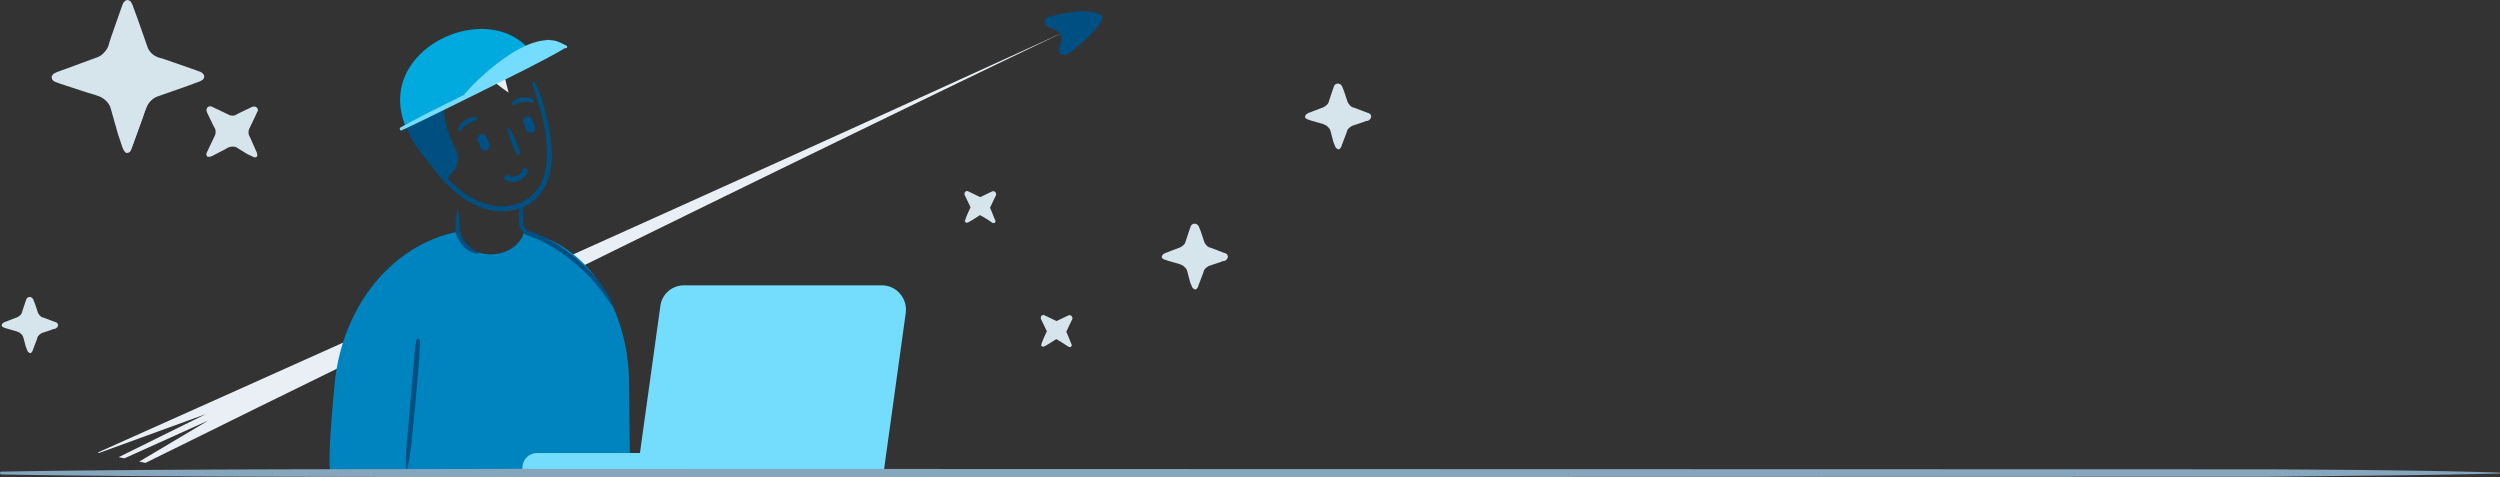 <svg id="jetpack-header" xmlns="http://www.w3.org/2000/svg" viewBox="0 0 3272 624.62"><rect x="0" y="0" width="3272" height="624.62" fill="#333333" stroke="none"/><title>jetpack-header</title><path d="M575.72,3357.78c-192.11,86.34-352.08,157.72-402.05,180.12l2,.44,140.06-51-114.44,56.49,7.42,1.6,110.15-49.66-90.6,53.87,8.09,1.74c72.62-35.87,202-99.72,350.27-172.22l-10.91-21.4Z" transform="translate(-46 -2945.52)" style="fill:#e9eff4"/><path d="M695.35,3028.07l-.67-.15c-5-3.18-11.26-6.66-16.75-10.66l4.1-2.65c2.21,6.12,3.75,12.09,5.28,18.07l.38,1.49-1,1.2L675,3050.5l-3.7-5.73,18.6-4.46,1.49-.38,1.2,1,15.11,11.72-5.73,3.7c-1.54-6-2.93-12.62-4.46-18.6l-.38-1.49,1-1.2c3.86-4.81,8.39-9.48,12.25-14.29l2.65,4.1c-5.3,1.68-11.8,2.4-17.63,3.26Zm-1.06-1.64c6.79-2.07,12.91-4.28,18.21-6l6.79-2.07-4.15,6.16c-4,5.49-7.19,10.45-11.19,15.93l.58-2.7c1.54,6,2.93,12.62,4.46,18.6l2.69,10.45-8.57-6.08L688,3049.06l3.37.73-18.6,4.46-11.13,2.54,6.75-8.42,11.72-15.11-.58,2.7c-1.54-6-2.25-12.48-3.64-19.12l-1.25-7.32,5.34,4.68a55.38,55.38,0,0,1,14.29,12.25Zm23.54,287.23,13,18.31c251-123.76,543.3-266.12,711.52-346.31-170.62,78.26-468.4,213.11-724.5,328Z" transform="translate(-46 -2945.52)" style="fill:#e9eff4"/><path d="M1486.19,2965.47c-4.33-9.4-64.36,7.31-64.36,7.31s14.69,3.87,19.16,12.59c1.64-1.06,4-2,5.59-3-1.64,1.06-4,2-5.59,3a.68.68,0,0,1,.53.82c4.33,9.4-2.24,23.5-2.24,23.5S1490.51,2974.87,1486.19,2965.47Z" transform="translate(-46 -2945.52)" style="fill:#004f82"/><path d="M1485.22,2966.68c-1.2-1-4-.87-6.36,0a32.21,32.21,0,0,0-7.47,1.92c-5.15,1-10.45,2.69-15.61,3.7-10.45,2.69-20.91,5.38-31.51,8.74l.21-14.06c2.7.58,4.57,1.69,6.6,2.13,1.88,1.11,3.9,1.54,6.45,2.8a27.8,27.8,0,0,1,11.07,10.85l-9.82-3.52,5.59-3a7.86,7.86,0,1,1,6.83,14.17l-5.59,3,3.67-10.5a23.31,23.31,0,0,1,2.3,9,35.58,35.58,0,0,1-.25,7.71l-1.6,7.42c-.58,2.7-1.69,4.57-2.94,7.13l-10.83-8.68c9-5.82,17.5-12.46,26.51-18.28,4.24-3.32,8.48-6.64,12.58-9.28,1.78-1.73,4.24-3.32,5.35-5.2a5.23,5.23,0,0,0,1.93-2.41,2.14,2.14,0,0,0,1-1.2l1.93-2.41Zm3.28-2.12c1.44,3.13.33,5,0,6.36a10,10,0,0,1-2.36,4.43,42.18,42.18,0,0,1-5.11,7.36,165,165,0,0,1-11.81,12.27,192.17,192.17,0,0,1-25.74,21.27,7.49,7.49,0,0,1-10.26-1.5,5.56,5.56,0,0,1-.72-6.5l.15-.67c.29-1.35,1.4-3.23,1.69-4.57l1-4.72c.05-3.52,0-6.36-1.25-7.32-2.12-3.28-1.92-7.47,1.36-9.58l.82-.53.82-.53,5.59-3,6.83,14.17-5.59,3c-4,2-7.85.43-9.82-3.52a19.91,19.91,0,0,0-5.87-5.5c-1.2-1-2.55-1.25-4.43-2.36a11.74,11.74,0,0,0-4.57-1.69l-.67-.15c-3.9-1.54-5.87-5.5-4.33-9.4a6,6,0,0,1,5.21-4.52c11.13-2.54,21.58-5.23,33.1-6.28a72.74,72.74,0,0,1,17.05-.56,36.43,36.43,0,0,1,8.91,1.21,13.46,13.46,0,0,1,4.57,1.69,6,6,0,0,1,4.14,3.71l1.25-2.55Z" transform="translate(-46 -2945.52)" style="fill:#004f82"/><path d="M1441.52,2986.19a30,30,0,0,0,5.59-3A30,30,0,0,1,1441.52,2986.19Z" transform="translate(-46 -2945.52)" style="fill:#004f82"/><path d="M1442.87,2986.48l.29-1.35-2-.44a10.25,10.25,0,0,1,.2-4.19l.44-2a9.52,9.52,0,0,1,2.6-2.26l6.83,14.17a2.41,2.41,0,0,0-1.2-1c-.53-.82-3.08-2.07-5.1-2.51Zm-3.9-1.54c-.38-1.49-.77-3,.34-4.86a12.37,12.37,0,0,1,4.39-4c4-2,8.67-1,10.64,3a7.5,7.5,0,0,1-2.18,10.11l-1.64,1.06a5.23,5.23,0,0,1-3,.77l-2-.44a6.3,6.3,0,0,1-2.94-2.75l-2-.44.29-1.35-1.88-1.11Z" transform="translate(-46 -2945.52)" style="fill:#004f82"/><g id="Rectangle-66"><path d="M190.94,3085.53c-2.35-5.88-8.82-12.94-15.29-15.29L121,3050.83c-5.88-2.35-5.88-5.88,0-7.64l54.69-19.41c5.88-2.35,12.94-8.82,15.29-15.29l19.41-54.69c2.35-5.88,5.88-5.88,7.64,0l19.41,54.69c2.35,5.88,8.82,12.94,15.29,15.29l54.69,19.41c5.88,2.35,5.88,5.88,0,7.64l-54.69,19.41c-5.88,2.35-12.94,8.82-15.29,15.29L218,3140.22c-2.35,5.88-5.88,5.88-7.64,0Z" transform="translate(-46 -2945.52)" style="fill:#d5e5eb"/><path d="M190.35,3085.53c-2.35-5.88-7.06-10-12.35-12.94-5.29-2.35-11.76-4.12-17.64-5.88L124.49,3055l-4.7-1.76a9.35,9.35,0,0,1-5.29-3.53,6.25,6.25,0,0,1-.59-4.7,12.83,12.83,0,0,1,2.35-2.94,34.67,34.67,0,0,1,4.7-2.35l17.64-6.47,35.28-12.94c4.7-1.76,9.41-6.47,12.35-11.17a34,34,0,0,0,2.94-8.23l2.94-8.82,12.35-35.28,1.76-4.7a9.35,9.35,0,0,1,3.53-5.29,4.38,4.38,0,0,1,5.29-.59,4.83,4.83,0,0,1,2.94,2.94,20.89,20.89,0,0,1,2.35,5.29l6.47,17.64,12.35,35.28a22.9,22.9,0,0,0,10.58,11.76A34,34,0,0,0,258,3022l8.82,2.94,35.28,12.35,4.7,1.76a9.35,9.35,0,0,1,5.29,3.53,4.38,4.38,0,0,1,.59,5.29,4.83,4.83,0,0,1-2.94,2.94,20.89,20.89,0,0,1-5.29,2.35l-17.64,6.47L251.51,3072a25,25,0,0,0-12.35,11.17c-1.18,2.35-2.35,5.29-3.53,8.23l-2.94,8.82-12.94,35.28-1.76,4.7c-.59,1.76-1.18,3.53-2.94,4.7-1.18.59-2.94,1.18-4.12.59s-1.76-1.76-2.35-2.35a34.67,34.67,0,0,1-2.35-4.7l-5.88-17.64Zm1.76-.59,12.94,35.28,6.47,17.64a28.66,28.66,0,0,0,1.76,4.12l.59.59c1.18-1.18,2.35-4.7,2.94-7.64l12.35-35.87,2.94-8.82c1.18-2.94,1.76-5.88,3.53-9.41,3.53-5.88,8.23-11.17,15.29-13.53l35.28-12.35,17.64-6.47a9.57,9.57,0,0,0,3.53-1.76.58.58,0,0,0,.59-.59v.59c-.59-.59-4.12-1.76-7.06-2.94l-35.28-12.35-8.82-2.94c-2.94-1.18-5.88-1.76-9.41-3.53a32.32,32.32,0,0,1-14.11-15.29l-12.35-35.28-6.47-17.64a9.57,9.57,0,0,0-1.76-3.53.58.58,0,0,0-.59-.59h1.18c-.59.59-1.76,4.12-2.94,7.06L198,2995l-2.94,8.82c-1.18,2.94-1.76,5.88-3.53,9.41-3.53,5.88-8.82,11.17-15.29,13.53l-35.87,12.35L122.72,3045a9.57,9.57,0,0,0-3.53,1.76.58.58,0,0,0-.59.59h0c.59,1.18,4.12,2.35,7.06,3.53l35.28,12.94c5.88,2.35,11.76,4.12,17.64,7.06a31.27,31.27,0,0,1,13.53,14.11Z" transform="translate(-46 -2945.52)" style="fill:#d5e5eb"/></g><g id="Rectangle-66-2" data-name="Rectangle-66"><path d="M1600.17,3299c-1.38-3.45-4.83-7.59-9-9l-19.31-6.9c-3.45-1.38-3.45-3.45,0-4.83l19.31-6.9c3.45-1.38,7.59-4.83,9-9l6.9-19.31c1.38-3.45,3.45-3.45,4.83,0l6.9,19.31c1.38,3.45,4.83,7.59,9,9l19.31,6.9c3.45,1.38,3.45,3.45,0,4.83l-19.31,6.9c-3.45,1.38-7.59,4.83-9,9l-6.9,19.31c-1.38,3.45-3.45,3.45-4.83,0Z" transform="translate(-46 -2945.52)" style="fill:#d5e5eb"/><path d="M1599.48,3299a18.59,18.59,0,0,0-4.83-5.52,24.5,24.5,0,0,0-6.21-2.76l-14.48-4.14a28.74,28.74,0,0,0-4.14-1.38c-.69-.69-2.07-.69-2.76-2.07a2.1,2.1,0,0,1,0-2.76c0-.69.69-1.38,1.38-2.07q3.1-2.07,4.14-2.07l3.45-1.38,14.48-5.52a21,21,0,0,0,4.83-3.45c1.38-1.38,2.07-2.76,2.76-5.52l4.83-14.48a28.74,28.74,0,0,0,1.38-4.14c.69-.69.69-2.07,2.76-2.76.69-.69,2.76-.69,3.45-.69,1.38.69,2.07.69,2.76,1.38,2.07,2.07,2.07,3.45,2.76,4.83l1.38,3.45,4.83,14.48a21,21,0,0,0,3.45,4.83c1.38,1.38,2.76,2.07,5.52,2.76l14.48,5.52a28.75,28.75,0,0,0,4.14,1.38c.69.69,2.07.69,2.76,2.76a3.13,3.13,0,0,1,0,3.45c-.69,1.38-.69,2.07-1.38,2.07a5.73,5.73,0,0,1-4.83,2.07l-3.45,1.38-14.48,4.83a21,21,0,0,0-4.83,3.45c-1.38,1.38-2.07,2.76-2.76,5.52l-5.52,14.48a28.74,28.74,0,0,0-1.38,4.14c-.69.69-.69,1.38-2.07,2.76a2.1,2.1,0,0,1-2.76,0c-.69,0-1.38-.69-2.07-1.38-1.38-1.38-1.38-3.45-2.07-4.14l-1.38-3.45-4.14-15.86Zm2.07-.69,5.52,14.48,1.38,3.45c.69,1.38.69,2.07,1.38,2.76a1,1,0,0,0-1.38,0v-.69a11.65,11.65,0,0,1,1.38-3.45l4.83-14.48c.69-2.07,2.07-5.52,4.14-7.59a21.61,21.61,0,0,1,7.59-5.52l14.48-5.52,3.45-1.38a5.34,5.34,0,0,1,2.07-.69l-.69.69v2.07h0a11.65,11.65,0,0,1-3.45-1.38l-14.48-4.83c-2.07-.69-6.21-2.07-8.28-4.14a21.61,21.61,0,0,1-5.52-7.59l-4.83-14.48-1.38-3.45a5.34,5.34,0,0,1-.69-2.07l.69.69h2.07c.69-.69.69-.69.69,0a11.65,11.65,0,0,1-1.38,3.45l-5.52,14.48c-.69,2.07-2.07,5.52-4.14,7.59a21.61,21.61,0,0,1-7.59,5.52l-14.48,4.83-3.45,1.38a5.21,5.21,0,0,1-2.76.69v-2.07h0a11.65,11.65,0,0,1,3.45,1.38l14.48,5.52a18.82,18.82,0,0,1,12.41,10.34Z" transform="translate(-46 -2945.52)" style="fill:#d5e5eb"/></g><g id="Rectangle-66-3" data-name="Rectangle-66"><path d="M1429.15,3388.64l-17.24,8.28,8.28-17.24-8.28-17.24,17.24,8.28,17.24-8.28-8.28,17.24,8.28,17.24Z" transform="translate(-46 -2945.52)" style="fill:#d5e5eb"/><path d="M1428.46,3389.33c-5.52,3.45-10.34,6.9-15.86,9.65a3,3,0,0,1-3.45-.69,1.29,1.29,0,0,1,0-2.07v-.69c2.07-6.21,4.83-11.72,7.59-17.93v2.76l-8.28-17.24c-.69-2.07,0-4.14,1.38-4.83a3.13,3.13,0,0,1,3.45,0l17.24,8.28h-3.45l17.24-8.28c2.07-.69,4.14,0,4.83,2.07a3.13,3.13,0,0,1,0,3.45c-2.76,5.52-5.52,11.72-8.28,17.24v-2.76c2.76,5.52,4.83,11.72,7.59,17.93a2.52,2.52,0,0,1-1.38,3.45H1445c-5.52-3.45-10.34-6.9-16.55-10.34Zm1.38-2.07c5.52,2.07,11.72,4.14,17.24,6.9l-3.45,3.45c-2.76-5.52-6.21-11-9-16.55a2.1,2.1,0,0,1,0-2.76c2.76-5.52,5.52-11.72,8.28-17.24l4.83,4.83-17.24,8.28a3.13,3.13,0,0,1-3.45,0l-17.24-8.28,4.83-4.83,8.28,17.24a2.1,2.1,0,0,1,0,2.76c-2.76,5.52-6.21,11-9,16.55l-3.45-3.45c6.21-2.76,12.41-4.83,18.62-6.9h.69Z" transform="translate(-46 -2945.52)" style="fill:#d5e5eb"/></g><g id="Rectangle-66-4" data-name="Rectangle-66"><path d="M1329.31,3225.71l-17.24,8.28,8.28-17.24-8.28-17.24,17.24,8.28,17.24-8.28-8.28,17.24,8.28,17.24Z" transform="translate(-46 -2945.52)" style="fill:#d5e5eb"/><path d="M1328.62,3227.09c-5.52,3.45-10.34,6.9-15.86,9.65a3,3,0,0,1-3.45-.69,1.29,1.29,0,0,1,0-2.07v-.69c2.07-6.21,4.83-11.72,7.59-17.93v2.76l-8.28-17.24c-.69-2.07,0-4.14,1.38-4.83a3.13,3.13,0,0,1,3.45,0l17.24,8.28h-3.45l17.24-8.28c2.07-.69,4.14,0,4.83,2.07a3.13,3.13,0,0,1,0,3.45c-2.76,5.52-5.52,11.72-8.28,17.24v-2.76c2.76,5.52,4.83,11.72,7.59,17.93a2.52,2.52,0,0,1-1.38,3.45h-2.07a133.8,133.8,0,0,0-16.55-10.34ZM1330,3225c5.52,2.07,11.72,4.14,17.24,6.9l-3.45,3.45c-2.76-5.52-6.21-11-9-16.55a2.1,2.1,0,0,1,0-2.76c2.76-5.52,5.52-11.72,8.28-17.24l4.83,4.83-17.24,8.28a3.13,3.13,0,0,1-3.45,0l-17.24-8.28,4.83-4.83,8.28,17.24a2.1,2.1,0,0,1,0,2.76c-2.76,5.52-6.21,11-9,16.55l-3.45-3.45c6.21-2.76,12.41-4.83,18.62-6.9h.69Z" transform="translate(-46 -2945.52)" style="fill:#d5e5eb"/></g><g id="Rectangle-66-5" data-name="Rectangle-66"><path d="M355,3137.28a16.32,16.32,0,0,0-10.58,0l-21.76,10.58c-2.94,1.18-4.12,0-2.94-2.94l10.58-21.76a16.32,16.32,0,0,0,0-10.58l-10.58-21.76c-1.18-2.94,0-4.12,2.94-2.94l21.76,10.58a16.32,16.32,0,0,0,10.58,0l21.76-10.58c2.94-1.18,4.12,0,2.94,2.94l-10.58,21.76a16.32,16.32,0,0,0,0,10.58l10.58,21.76c1.18,2.94,0,4.12-2.94,2.94Z" transform="translate(-46 -2945.52)" style="fill:#d5e5eb"/><path d="M354.42,3137.86a16.78,16.78,0,0,0-7.64,0c-2.35.59-4.7,2.35-7.06,3.53L325,3149a19.91,19.91,0,0,1-4.7,1.76H318a3.15,3.15,0,0,1-1.76-2.35c-.59-1.76,0-2.35.59-3.53l3.53-7.64,7.06-14.7a11.68,11.68,0,0,0,.59-6.47c0-1.76-1.76-4.12-2.94-6.47l-7.06-14.7a19.91,19.91,0,0,1-1.76-4.7,6.39,6.39,0,0,1,.59-2.94c.59-1.18,1.76-2.35,2.94-2.35a4.46,4.46,0,0,1,4.12.59l7.64,3.53,14.7,7.06c1.76.59,4.12,1.18,5.88.59,1.76,0,4.12-1.76,6.47-2.94l14.7-7.06a19.91,19.91,0,0,1,4.7-1.76,6.39,6.39,0,0,1,2.94.59c1.18.59,2.35,1.76,2.35,2.94a3.3,3.3,0,0,1-.59,3.53l-3.53,7.64-7.06,14.7a11.68,11.68,0,0,0-.59,6.47c0,1.76,1.76,4.12,2.94,7.06l6.47,14.7a19.91,19.91,0,0,1,1.76,4.7v2.35c-.59,1.18-1.18,1.76-2.35,1.76-1.76,0-2.35,0-2.94-.59l-7.64-3.53-15.29-9.41Zm.59-1.76,14.7,6.47,7.64,3.53h.59a.58.58,0,0,0-.59.59,9.94,9.94,0,0,0-1.18-2.94l-7.64-14.7-1.76-3.53a40.51,40.51,0,0,1-1.76-4.7,15.26,15.26,0,0,1,1.18-10l7.06-14.7,3.53-7.06h0a1.26,1.26,0,0,0,1.18,1.18h.59a27.69,27.69,0,0,0-2.94,1.18l-14.7,7.06-3.53,1.76a40.52,40.52,0,0,1-4.7,1.76c-3.53.59-6.47.59-10-1.18l-14.7-7.06-7.06-3.53h0a1.26,1.26,0,0,0,1.18-1.18v-.59a27.7,27.7,0,0,0,1.18,2.94l7.06,14.7,1.76,3.53a40.51,40.51,0,0,1,1.76,4.7c.59,3.53.59,6.47-1.18,10L325,3139l-3.53,7.06v.59a2.05,2.05,0,0,1-.59-1.18h0a9.93,9.93,0,0,0,2.94-1.18l15.29-6.47a26.85,26.85,0,0,1,8.23-2.94,34.42,34.42,0,0,1,7.64,1.18Z" transform="translate(-46 -2945.52)" style="fill:#d5e5eb"/></g><g id="Rectangle-66-6" data-name="Rectangle-66"><path d="M1787.72,3115.61c-1.38-3.45-4.83-7.59-9-9l-19.31-6.9c-3.45-1.38-3.45-3.45,0-4.83l19.31-6.9c3.45-1.38,7.59-4.83,9-9l6.9-19.31c1.38-3.45,3.45-3.45,4.83,0l6.9,19.31c1.38,3.45,4.83,7.59,9,9l19.31,6.9c3.45,1.38,3.45,3.45,0,4.83l-19.31,6.9c-3.45,1.38-7.59,4.83-9,9l-6.9,19.31c-1.38,3.45-3.45,3.45-4.83,0Z" transform="translate(-46 -2945.52)" style="fill:#d5e5eb"/><path d="M1787,3115.61a18.59,18.59,0,0,0-4.83-5.52,24.5,24.5,0,0,0-6.21-2.76l-14.48-4.14a28.75,28.75,0,0,0-4.14-1.38c-.69-.69-2.07-.69-2.76-2.07a2.1,2.1,0,0,1,0-2.76c0-.69.69-1.38,1.38-2.07q3.1-2.07,4.14-2.07l3.45-1.38,14.48-5.52a21,21,0,0,0,4.83-3.45c1.38-1.38,2.07-2.76,2.76-5.52l4.83-14.48a28.74,28.74,0,0,0,1.38-4.14c.69-.69.69-2.07,2.76-2.76.69-.69,2.76-.69,3.45-.69,1.38.69,2.07.69,2.76,1.38,2.07,2.07,2.07,3.45,2.76,4.83l1.38,3.45,4.83,14.48a21,21,0,0,0,3.45,4.83c1.38,1.38,2.76,2.07,5.52,2.76l14.48,5.52a28.75,28.75,0,0,0,4.14,1.38c.69.69,2.07.69,2.76,2.76a3.13,3.13,0,0,1,0,3.45c-.69,1.38-.69,2.07-1.38,2.07a5.73,5.73,0,0,1-4.83,2.07l-3.45,1.38L1816,3110.1a21,21,0,0,0-4.83,3.45c-1.38,1.38-2.07,2.76-2.76,5.52l-5.52,14.48a28.74,28.74,0,0,0-1.38,4.14c-.69.69-.69,1.38-2.07,2.76a2.1,2.1,0,0,1-2.76,0c-.69,0-1.38-.69-2.07-1.38-1.38-1.38-1.38-3.45-2.07-4.14l-1.38-3.45-4.14-15.86Zm2.07-.69,5.52,14.48,1.38,3.45c.69,1.38.69,2.07,1.38,2.76a1,1,0,0,0-1.38,0v-.69a11.65,11.65,0,0,1,1.38-3.45l4.83-14.48c.69-2.07,2.07-5.52,4.14-7.59a21.61,21.61,0,0,1,7.59-5.52l14.48-5.52,3.45-1.38a5.34,5.34,0,0,1,2.07-.69l-.69.69v2.07h0a11.65,11.65,0,0,1-3.45-1.38l-14.48-4.83c-2.07-.69-6.21-2.07-8.28-4.14a21.61,21.61,0,0,1-5.52-7.59l-4.83-14.48-1.38-3.45a5.34,5.34,0,0,1-.69-2.07l.69.69h2.07c.69-.69.69-.69.69,0a11.65,11.65,0,0,1-1.38,3.45l-5.52,14.48c-.69,2.07-2.07,5.52-4.14,7.59a21.61,21.61,0,0,1-7.59,5.52l-14.48,4.83-3.45,1.38a5.21,5.21,0,0,1-2.76.69v-2.07h0a11.65,11.65,0,0,1,3.45,1.38l14.48,5.52a18.82,18.82,0,0,1,12.41,10.34Z" transform="translate(-46 -2945.52)" style="fill:#d5e5eb"/></g><g id="Rectangle-66-7" data-name="Rectangle-66"><path d="M76.86,3386c-1.18-2.94-4.12-6.47-7.64-7.64l-16.47-5.88c-2.94-1.18-2.94-2.94,0-4.12l16.47-5.88c2.94-1.18,6.47-4.12,7.64-7.64l5.88-16.47c1.18-2.94,2.94-2.94,4.12,0l5.88,16.47c1.18,2.94,4.12,6.47,7.64,7.64l16.47,5.88c2.94,1.18,2.94,2.94,0,4.12l-16.47,5.88c-2.94,1.18-6.47,4.12-7.64,7.64l-5.88,16.47c-1.18,2.94-2.94,2.94-4.12,0Z" transform="translate(-46 -2945.52)" style="fill:#d5e5eb"/><path d="M76.27,3386a15.85,15.85,0,0,0-4.12-4.7,20.89,20.89,0,0,0-5.29-2.35l-12.35-3.53a24.52,24.52,0,0,0-3.53-1.18c-.59-.59-1.76-.59-2.35-1.76a1.79,1.79,0,0,1,0-2.35c0-.59.59-1.18,1.18-1.76q2.65-1.76,3.53-1.76l2.94-1.18,12.35-4.7a17.87,17.87,0,0,0,4.12-2.94,8.86,8.86,0,0,0,2.35-4.7l4.12-12.35a24.52,24.52,0,0,0,1.18-3.53c.59-.59.59-1.76,2.35-2.35.59-.59,2.35-.59,2.94-.59,1.18.59,1.76.59,2.35,1.18,1.76,1.76,1.76,2.94,2.35,4.12l1.18,2.94,4.12,12.35a17.87,17.87,0,0,0,2.94,4.12,8.86,8.86,0,0,0,4.7,2.35l12.35,4.7a24.52,24.52,0,0,0,3.53,1.18c.59.59,1.76.59,2.35,2.35a2.67,2.67,0,0,1,0,2.94c-.59,1.18-.59,1.76-1.18,1.76a4.89,4.89,0,0,1-4.12,1.76l-2.94,1.18L101,3381.32a17.87,17.87,0,0,0-4.12,2.94,8.86,8.86,0,0,0-2.35,4.7l-4.7,12.35a24.52,24.52,0,0,0-1.18,3.53c-.59.59-.59,1.18-1.76,2.35a1.79,1.79,0,0,1-2.35,0c-.59,0-1.18-.59-1.76-1.18-1.18-1.18-1.18-2.94-1.76-3.53l-1.18-2.94L76.27,3386Zm1.76-.59,4.7,12.35,1.18,2.94c.59,1.18.59,1.76,1.18,2.35a.81.81,0,0,0-1.18,0v-.59a9.94,9.94,0,0,1,1.18-2.94l4.12-12.35a17.66,17.66,0,0,1,3.53-6.47,18.43,18.43,0,0,1,6.47-4.7l12.35-4.7,2.94-1.18a4.55,4.55,0,0,1,1.76-.59l-.59.59v1.76h0a9.94,9.94,0,0,1-2.94-1.18l-12.35-4.12c-1.76-.59-5.29-1.76-7.06-3.53a18.43,18.43,0,0,1-4.7-6.47l-4.12-12.35-1.18-2.94a4.55,4.55,0,0,1-.59-1.76l.59.59h1.76c.59-.59.59-.59.59,0a9.94,9.94,0,0,1-1.18,2.94l-4.7,12.35a17.66,17.66,0,0,1-3.53,6.47,18.43,18.43,0,0,1-6.47,4.7l-12.35,4.12-2.94,1.18a4.45,4.45,0,0,1-2.35.59v-1.76h0a9.94,9.94,0,0,1,2.94,1.18l12.35,4.7A16.05,16.05,0,0,1,78,3385.43Z" transform="translate(-46 -2945.52)" style="fill:#d5e5eb"/></g><path d="M869.37,3449.44c0-103.63-57.3-186.53-137.16-200.55-11.58,38.4-73.76,39.62-87.17,1.83l-.61-1.83c-89,18.29-151.18,101.8-160.32,198.11-13.41,138.38-3,116.43-3,116.43H870.59" transform="translate(-46 -2945.52)" style="fill:#0084c0"/><path d="M595.66,3390.31c.61,7.31-.61,14-.61,21.34L593.23,3433,589.57,3475l-4.27,42.06a333,333,0,0,1-6.1,42.06c0,.61-.61.61-1.22.61s-.61-.61-.61-1.22c-.61-14,.61-28,1.83-42.06l3.66-42.06,3.66-42.06,1.83-21.34c.61-6.71,1.22-14,3-20.73.61-1.22,1.22-1.83,2.44-1.22.61,0,1.22.61,1.83,1.22Zm134.11-173.12c1.22,3.66,1.22,7.92,1.22,11.58a62.68,62.68,0,0,0,.61,11,12.13,12.13,0,0,0,4.88,7.31,29.72,29.72,0,0,0,4.27,1.83c1.83.61,4.27,1.22,6.1,1.83,15.24,5.49,28,14,40.84,23.16A276,276,0,0,1,822.43,3305c10.36,11.58,19.51,24.38,25.6,39,0,.61,0,1.22-.61,1.22s-1.22,0-1.22-.61a316.68,316.68,0,0,0-28-36A226.22,226.22,0,0,0,784,3278.76a200.2,200.2,0,0,0-18.9-12.19c-6.71-3.66-13.41-7.31-20.12-9.75a42,42,0,0,1-4.88-1.83,18.26,18.26,0,0,1-6.1-2.44,20.61,20.61,0,0,1-7.92-11,27.34,27.34,0,0,1-.61-6.71v-5.49c0-3.66-.61-7.92,1.22-11.58.61-1.22,1.83-1.83,3-.61-.61-1.22-.61-.61,0,0Z" transform="translate(-46 -2945.52)" style="fill:#004f81"/><path d="M746.23,3053.82c7.31,14,11.58,29.87,15.24,45.11a241.62,241.62,0,0,1,6.71,47.55c0,15.85-2.44,32.92-11,46.94a61.17,61.17,0,0,1-17.07,18.29c-7.31,4.88-15.24,7.31-23.16,9.14a76.9,76.9,0,0,1-48.16-6.71c-14.63-6.71-28-17.07-39-28.65-22.55-23.16-37.79-51.81-47.55-81.68,0-.61,0-1.22.61-1.22s1.22,0,1.22.61c13.41,28.65,28.65,56.08,50.6,78.64,11,11,23.16,20.73,37.18,26.82s29.26,8.53,43.89,5.49c7.31-1.83,14.63-4.27,20.73-8.53a53.83,53.83,0,0,0,15.24-15.85c7.92-12.8,10.36-28.65,10.36-43.89s-2.44-31.09-6.1-46.33-9.14-29.87-13.41-45.11c-.61-1.22,0-2.44,1.22-2.44,1.22.61,1.83.61,2.44,1.83Z" transform="translate(-46 -2945.52)" style="fill:#004f81"/><path d="M653.57,3008.1c48.77-19.51,91.44-8.53,88.39,14.63-2.44,20.12-100.58,26.82-112.16,54.86-7.31,18.29,3.66,45.72,12.8,63.4a25.86,25.86,0,0,1-4.88,30.48l-8.53,10.36c-54.25-53.64-103-123.14,24.38-173.73Zm59.74,106.07c3,4.88,5.49,10.36,7.92,15.24,1.83,5.49,4.27,11,5.49,16.46,0,1.22-.61,2.44-1.83,2.44s-1.83,0-2.44-1.22c-3-4.88-4.88-10.36-7.31-15.85a168.15,168.15,0,0,1-4.88-16.46c0-.61.61-1.83,1.22-1.83.61.61,1.22.61,1.83,1.22Z" transform="translate(-46 -2945.52)" style="fill:#004f81"/><path d="M742.57,3119a6.34,6.34,0,0,0,3.66-7.92l-3.66-9.14a6.17,6.17,0,0,0-11.58,4.27l3.66,9.14A6.34,6.34,0,0,0,742.57,3119Zm-59.74,23.16a6.34,6.34,0,0,0,3.66-7.92l-3.66-9.14a6.17,6.17,0,0,0-11.58,4.27l3.66,9.14A5.86,5.86,0,0,0,682.83,3142.21Z" transform="translate(-46 -2945.52)" style="fill:#004f84"/><path d="M716.8,3183.73a15.85,15.85,0,0,1-9.11-2.71,3.45,3.45,0,1,1,3.93-5.67c2.51,1.74,6.14,2,10,.6,4.19-1.5,7.62-4.65,8.53-7.86a3.4,3.4,0,0,1,4.26-2.36,3.44,3.44,0,0,1,2.36,4.26c-1.54,5.4-6.47,10.18-12.84,12.46A21.27,21.27,0,0,1,716.8,3183.73Z" transform="translate(-46 -2945.52)" style="fill:#004f81"/><path d="M668.2,3103.2c-1.22,0-3,1.22-4.88,1.83a24.71,24.71,0,0,0-5.49,3c-1.83,1.22-3,2.44-4.88,3.66-1.22,1.22-3,2.44-3.66,4.27-.61,1.22-1.83,1.22-3,.61-.61-.61-1.22-1.22-.61-2.44,1.22-5.49,5.49-8.53,9.14-11.58a22.53,22.53,0,0,1,6.71-3,16.88,16.88,0,0,1,7.92-.61c1.22,0,1.83,1.22,1.22,2.44A8.42,8.42,0,0,1,668.2,3103.2ZM716.36,3080c1.83-2.44,4.27-3.66,6.1-4.88a15.89,15.89,0,0,1,6.71-1.83c4.88-.61,9.75-.61,14.63,2.44,1.22.61,1.22,1.83.61,3-.61.61-1.22,1.22-2.44.61a16.88,16.88,0,0,0-5.49-.61,20.74,20.74,0,0,0-6.1.61c-1.83.61-4.27.61-6.1,1.22a42,42,0,0,0-4.88,1.83l-.61.61c-1.22.61-2.44,0-2.44-.61V3080Z" transform="translate(-46 -2945.52)" style="fill:#004f81"/><path d="M746.84,3022.12c-48.77-85.34-211.53-17.68-170.68,87.17" transform="translate(-46 -2945.52)" style="fill:#00a9de"/><path d="M787.07,3007.49c-17.07,10.36-35.36,19.51-53,28.65L680.4,3063l-54.25,26.82c-18.29,9.14-36,17.68-54.25,26.21-1.22.61-2.44,0-2.44-1.22-.61-1.22,0-1.83.61-2.44,17.68-9.75,35.36-18.9,53.64-28l53.64-26.82,54.25-26.82c18.29-9.14,36-17.68,54.86-25a2.24,2.24,0,0,1,1.83.61c-.61,0-.61,1.22-1.22,1.22Z" transform="translate(-46 -2945.52)" style="fill:#74dcfc"/><path d="M654.79,3069.06c34.75-32.92,91.44-86.56,131.06-62.79m-131.67,62.18A291.27,291.27,0,0,1,681.62,3041a299.07,299.07,0,0,1,31.09-23.77c11-7.31,22.55-13.41,36-17.07l4.88-1.22c1.83,0,3.66-.61,4.88-.61,1.83,0,3.66-.61,4.88-.61l4.88.61c3.66,0,6.71,1.22,9.75,2.44s6.1,3,9.14,4.27a2.43,2.43,0,0,1,1.22,2.44c0,.61-1.83,1.22-2.44,1.22-11-5.49-23.77-5.49-35.36-2.44-12.19,3-23.16,9.75-33.53,16.46a268,268,0,0,0-30.48,23.16c-9.75,8.53-19.51,17.07-29.87,25a1.14,1.14,0,0,1-1.83,0c-1.22-1.22-1.22-1.83-.61-2.44Zm75.59,493.15H1005.3v-23.16h-256a19.26,19.26,0,0,0-19.51,19.51Z" transform="translate(-46 -2945.52)" style="fill:#74dcfc"/><path d="M880.34,3561.61h322.47L1231.46,3355c2.44-18.9-12.19-36-31.09-36H941.3a31,31,0,0,0-31.09,27.43l-29.87,215.18Z" transform="translate(-46 -2945.52)" style="fill:#74dcfc"/><path d="M3316.78,3565.26c-100.58,2.44-201.16,3-301.74,4.27l-2287.86.61c-201.16-.61-478.18,0-679.35-3.66a2,2,0,0,1-1.83-1.83,1.62,1.62,0,0,1,1.83-1.83c201.16-3.66,478.18-3,679.35-3.66l2287.86.61c100.58.61,201.16,1.22,301.74,4.27a1.31,1.31,0,0,1,1.22,1.22.84.84,0,0,0-1.22,0Z" transform="translate(-46 -2945.52)" style="fill:#86a6bd"/><path d="M645,3219a113.77,113.77,0,0,1,2.44,15.24c0,4.88.61,9.75.61,15.24v-1.22c1.22,2.44,2.44,5.49,3.66,8.53a30.63,30.63,0,0,0,4.88,7.31,32,32,0,0,0,6.71,6.1,34.56,34.56,0,0,0,7.92,4.88,2.24,2.24,0,0,1,.61,1.83c0,.61-.61.61-1.22.61-3.66-.61-6.71-1.22-9.75-3s-6.1-3.66-8.53-6.71a43.27,43.27,0,0,1-6.1-8.53,47.18,47.18,0,0,1-4.27-9.75v-1.22a132.58,132.58,0,0,1,.61-15.24c.61-4.88,1.22-9.75,2.44-15.24-1.22,1.22-.61.61,0,1.22Z" transform="translate(-46 -2945.52)" style="fill:#004f81"/><path d="M320.23,3496.08,209.4,3545.6l20.23,4.35Zm-4.47-8.72-140.06,51L202,3544Z" transform="translate(-46 -2945.52)" style="fill:none"/></svg>